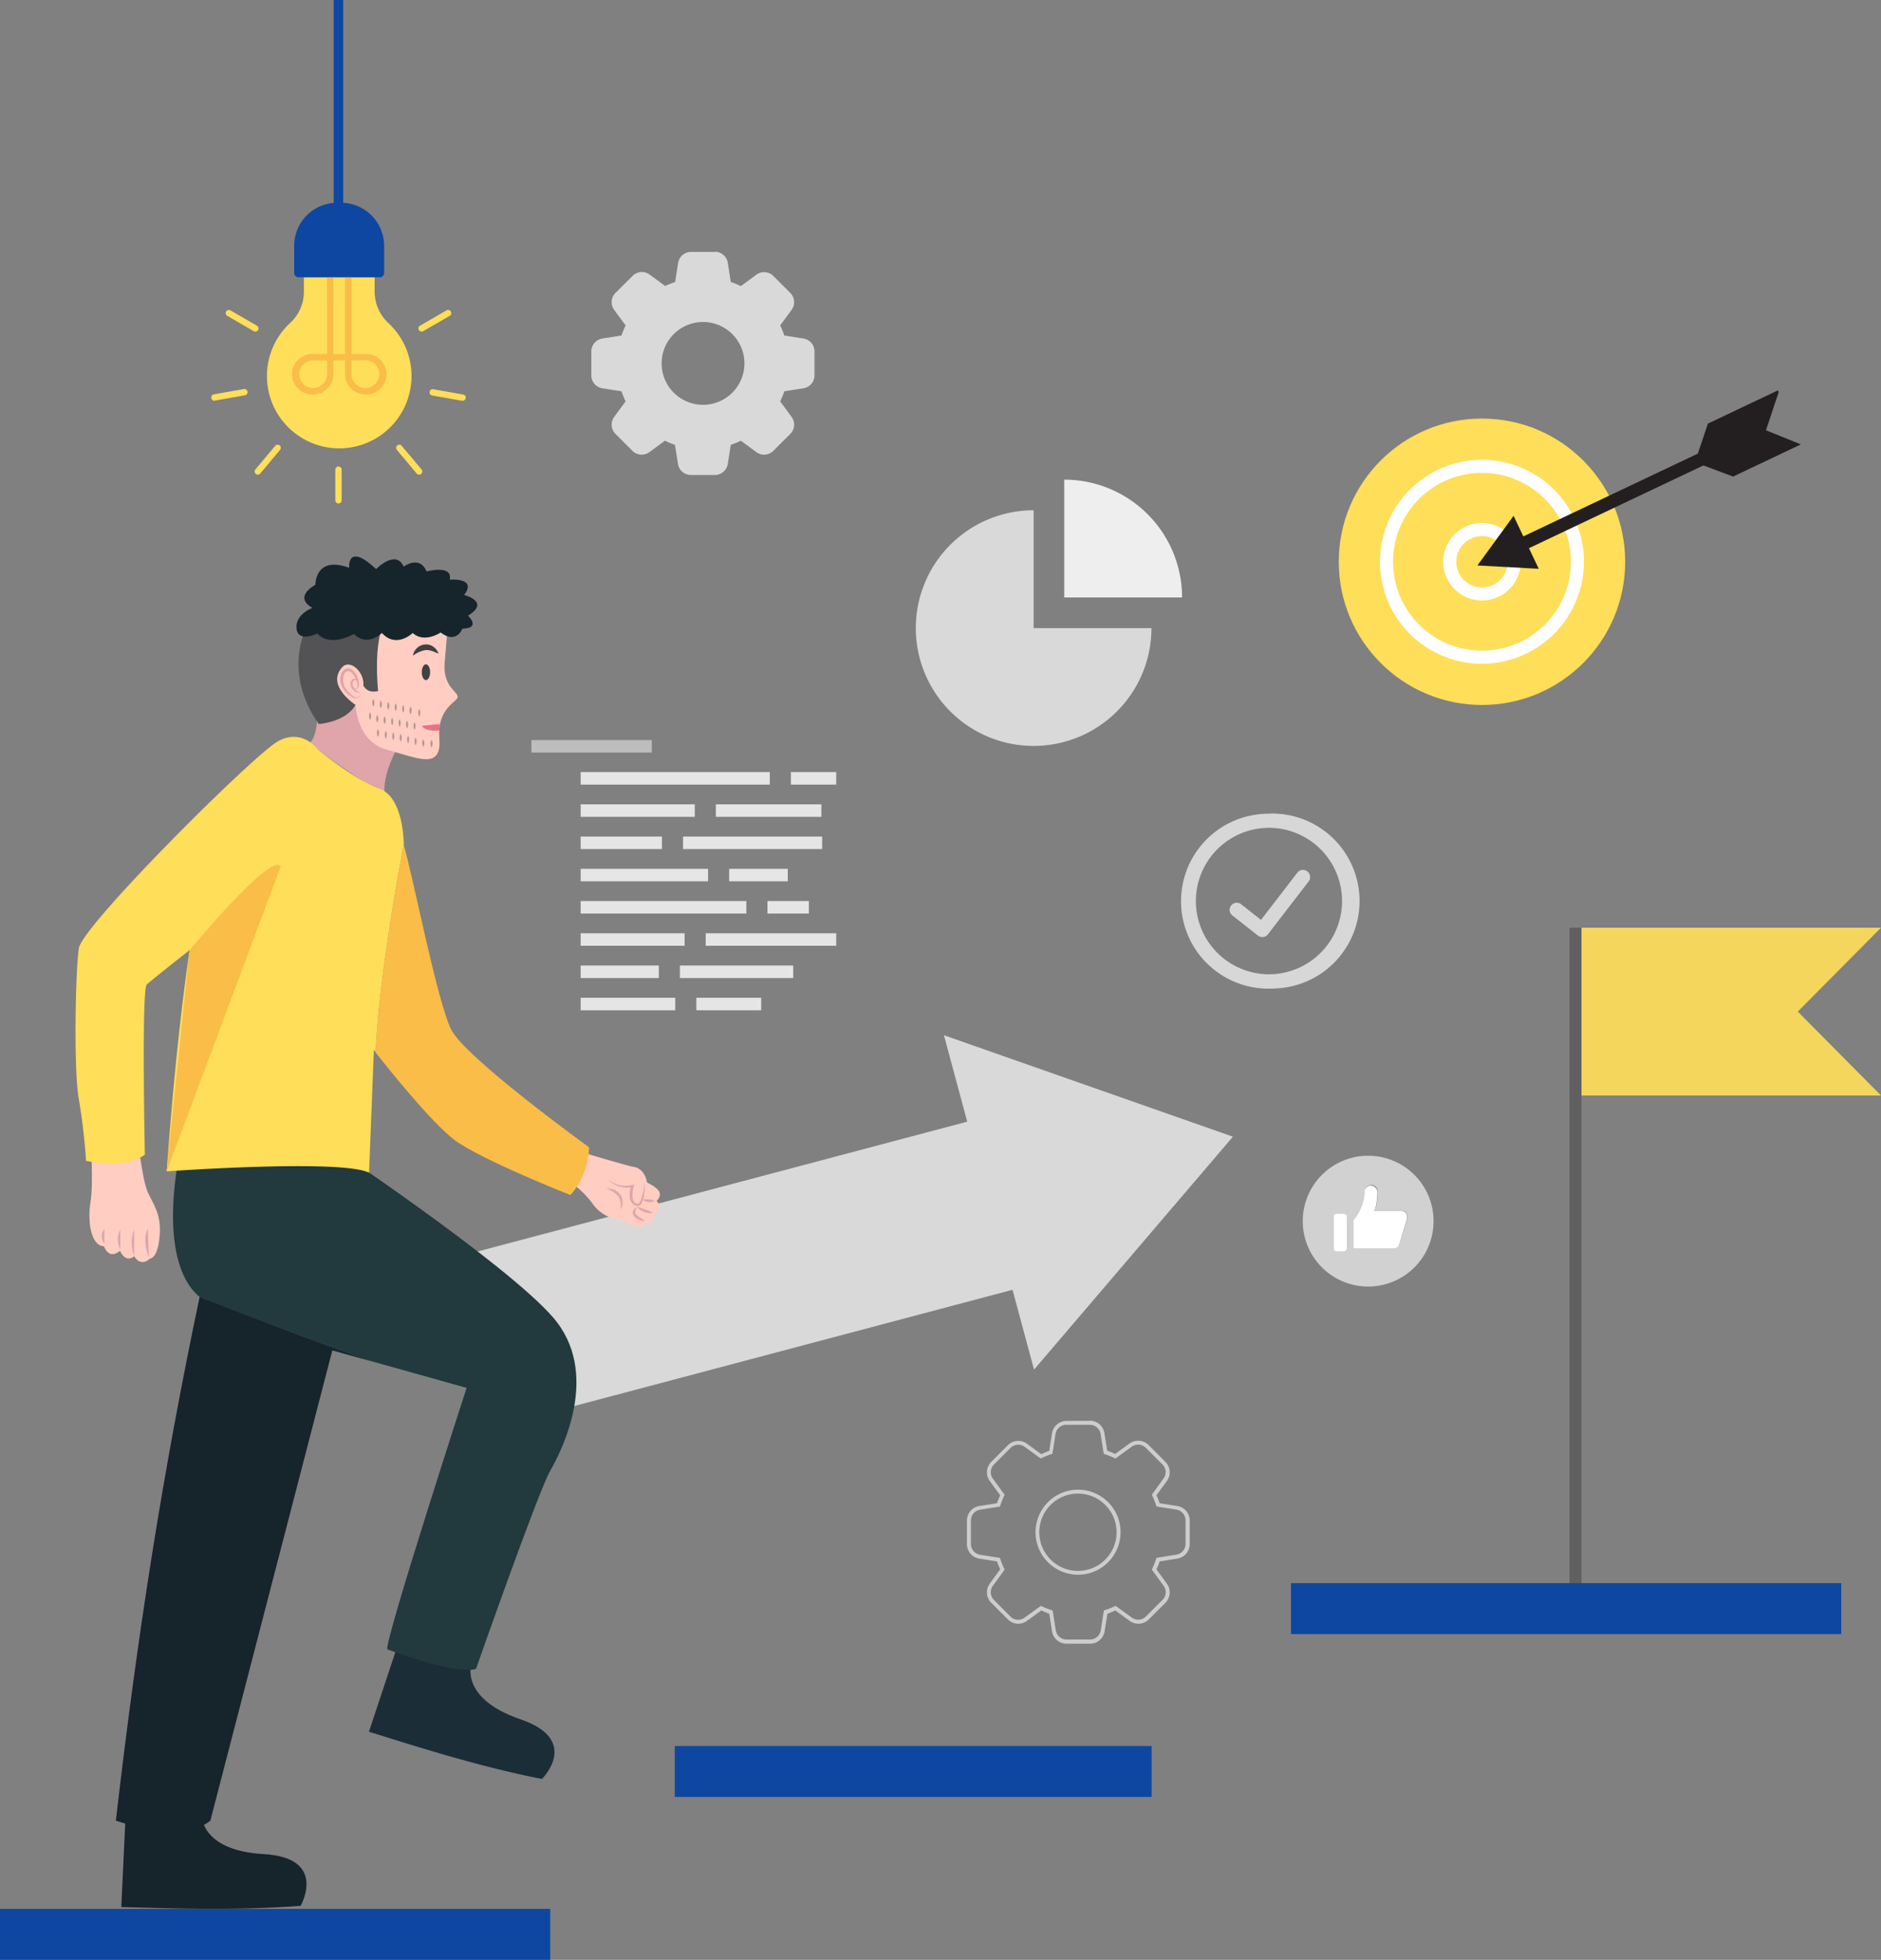 <svg xmlns="http://www.w3.org/2000/svg" viewBox="0 0 492.04 512.66"><rect x="0" y="0" width="492.04" height="512.66" fill="#808080" stroke="none"/><defs><style>.cls-1{fill:#d9d9d9;}.cls-2{fill:#eee;}.cls-3{fill:#cdcdcd;}.cls-4{fill:#d1d1d1;}.cls-5{fill:#fff;}.cls-6{fill:#d7d7d7;}.cls-7{fill:#bdbdbd;}.cls-8{fill:#e5e5e5;}.cls-9{opacity:0.91;}.cls-10{fill:#0D47A1;}.cls-11{fill:#5c5c5c;}.cls-12{fill:#e0a4ab;}.cls-13{fill:#ffcdc2;}.cls-14{fill:#535254;}.cls-15{fill:#16242b;}.cls-16{fill:#414042;}.cls-17{fill:#ea7185;}.cls-18{opacity:0.4;}.cls-19{fill:#1b2d37;}.cls-20{fill:#22393d;}.cls-21{fill:#FFDE59;}.cls-22{fill:#f9bd48;}.cls-23{opacity:0.3;}.cls-24{fill:#FFDE59;}.cls-25{fill:#f9bd48;}.cls-26{fill:#0D47A1;}.cls-27{fill:#FFDE59;}.cls-28{fill:#231f20;}</style></defs><g id="Layer_2" data-name="Layer 2"><g id="Layer_1-2" data-name="Layer 1"><path class="cls-1" d="M270.38,133.48A30.82,30.82,0,1,0,301.2,164.3H270.38V133.48"/><path class="cls-2" d="M278.39,125.47v30.81h30.82a30.81,30.81,0,0,0-30.82-30.81"/><polyline class="cls-1" points="246.92 270.8 253.01 293.41 114.97 330.01 126.82 374 264.86 337.39 270.49 358.27 322.51 297.34 246.92 270.8"/><path class="cls-1" d="M183.9,105.89a10.83,10.83,0,1,1,10.83-10.83,10.83,10.83,0,0,1-10.83,10.83m3.14-40h-6.27a3.41,3.41,0,0,0-3.38,2.89l-.79,5A21.56,21.56,0,0,0,174,74.81l-4.09-3a3.37,3.37,0,0,0-2-.65,3.44,3.44,0,0,0-2.42,1L161,76.62a3.42,3.42,0,0,0-.35,4.43l3,4.08a24.19,24.19,0,0,0-1.08,2.63l-5,.79a3.42,3.42,0,0,0-2.89,3.38v6.26a3.42,3.42,0,0,0,2.89,3.38l5,.79a24.19,24.19,0,0,0,1.08,2.63l-3,4.08a3.42,3.42,0,0,0,.35,4.43l4.43,4.43a3.44,3.44,0,0,0,2.42,1,3.37,3.37,0,0,0,2-.65l4.09-3a20,20,0,0,0,2.62,1.08l.79,5a3.41,3.41,0,0,0,3.38,2.89H187a3.43,3.43,0,0,0,3.38-2.89l.78-5a20.75,20.75,0,0,0,2.63-1.08l4.08,3a3.43,3.43,0,0,0,4.43-.35l4.43-4.43a3.42,3.42,0,0,0,.35-4.43l-3-4.08a22.39,22.39,0,0,0,1.09-2.63l5-.79a3.41,3.41,0,0,0,2.89-3.38V91.93a3.41,3.41,0,0,0-2.89-3.38l-5-.79a22.39,22.39,0,0,0-1.09-2.63l3-4.08a3.42,3.42,0,0,0-.35-4.43l-4.43-4.43a3.43,3.43,0,0,0-4.43-.35l-4.08,3a22.39,22.39,0,0,0-2.63-1.09l-.78-5A3.43,3.43,0,0,0,187,65.85"/><path class="cls-3" d="M282,410.92h0a10.11,10.11,0,1,1,7.16-3,10.08,10.08,0,0,1-7.16,3m0-21.24a11.12,11.12,0,0,0,0,22.24h0a11.12,11.12,0,0,0,0-22.24m-9.78-8.15.27-.13a19.91,19.91,0,0,1,2.52-1l.28-.1.82-5.19a2.87,2.87,0,0,1,2.82-2.41h6.15a2.87,2.87,0,0,1,2.82,2.41l.82,5.19.28.1a20.4,20.4,0,0,1,2.51,1l.27.13,4.25-3.09a2.88,2.88,0,0,1,3.7.29l4.34,4.35a2.81,2.81,0,0,1,.84,2,2.86,2.86,0,0,1-.55,1.68L301.3,391l.13.27a21.5,21.5,0,0,1,1,2.52l.1.28,5.18.82.08-.49-.08.49a2.86,2.86,0,0,1,2.41,2.82v6.15a2.86,2.86,0,0,1-2.41,2.82l-5.18.82-.1.28a23,23,0,0,1-1,2.52l-.13.27,3.08,4.24a2.85,2.85,0,0,1-.29,3.7l-4.34,4.34a2.85,2.85,0,0,1-2,.84,2.81,2.81,0,0,1-1.68-.55l-4.25-3.08-.27.13a22.08,22.08,0,0,1-2.51,1l-.28.1-.82,5.18a2.86,2.86,0,0,1-2.82,2.41H279a2.86,2.86,0,0,1-2.82-2.41l-.82-5.18-.28-.1a21.5,21.5,0,0,1-2.52-1l-.27-.13L268,423.16a2.86,2.86,0,0,1-1.68.55,2.81,2.81,0,0,1-2-.84L260,418.53a2.88,2.88,0,0,1-.29-3.7l3.09-4.24-.13-.27a21.21,21.21,0,0,1-1-2.52l-.1-.28-5.19-.82a2.87,2.87,0,0,1-2.41-2.82v-6.15a2.87,2.87,0,0,1,2.41-2.82l5.19-.82.1-.28a19.91,19.91,0,0,1,1-2.52l.13-.27-3.09-4.24a2.9,2.9,0,0,1-.54-1.68,2.85,2.85,0,0,1,.83-2l4.35-4.35a2.85,2.85,0,0,1,2-.83,2.92,2.92,0,0,1,1.68.54l4.24,3.09m12.86-9.87H279a3.86,3.86,0,0,0-3.81,3.26l-.72,4.59a22.19,22.19,0,0,0-2.08.86l-3.76-2.74a3.85,3.85,0,0,0-2.26-.73h0a3.85,3.85,0,0,0-2.73,1.13l-4.34,4.34a3.86,3.86,0,0,0-.4,5l2.74,3.76a22.19,22.19,0,0,0-.86,2.08l-4.59.72a3.86,3.86,0,0,0-3.26,3.81v6.15a3.85,3.85,0,0,0,3.26,3.8l4.59.73a21,21,0,0,0,.86,2.07l-2.74,3.76a3.88,3.88,0,0,0,.4,5l4.34,4.34a3.84,3.84,0,0,0,2.73,1.13h0a3.8,3.8,0,0,0,2.26-.74l3.76-2.73c.68.32,1.37.6,2.08.86l.72,4.59a3.86,3.86,0,0,0,3.81,3.25h6.15a3.85,3.85,0,0,0,3.8-3.25l.73-4.59c.71-.26,1.4-.54,2.07-.86l3.76,2.73a3.82,3.82,0,0,0,2.27.74h0a3.85,3.85,0,0,0,2.73-1.13l4.34-4.34a3.86,3.86,0,0,0,.39-5l-2.73-3.76a20.89,20.89,0,0,0,.85-2.07l4.6-.73a3.85,3.85,0,0,0,3.25-3.8v-6.15a3.86,3.86,0,0,0-3.25-3.81h0l-4.59-.72c-.26-.71-.54-1.4-.86-2.08l2.73-3.76a3.77,3.77,0,0,0,.74-2.26,3.85,3.85,0,0,0-1.13-2.73L300.46,378a3.85,3.85,0,0,0-2.73-1.13h0a3.88,3.88,0,0,0-2.27.73l-3.76,2.74a21,21,0,0,0-2.07-.86l-.73-4.59a3.85,3.85,0,0,0-3.8-3.26"/><path class="cls-4" d="M348.84,318.14h0a.7.7,0,0,1,.74-.65h2a.7.7,0,0,1,.74.65v8.51h0a.7.7,0,0,1-.74.65h-2a.7.7,0,0,1-.74-.65v-8.51h0M357,311.8h0a1.7,1.7,0,1,1,3.39,0h0s-.06,3.88-.85,4.87l.13,0h7.07a1.52,1.52,0,0,1,1.42,1.63,3.12,3.12,0,0,1-.07.64l-2.12,6.67a1.1,1.1,0,0,1-1.09.91H354l0-7.35a12.34,12.34,0,0,0,2.95-7.38h0m1-9.47A17.11,17.11,0,1,0,375,319.44a17.1,17.1,0,0,0-17.11-17.11"/><path class="cls-5" d="M358.65,310.1a1.7,1.7,0,0,0-1.7,1.7h0a12.34,12.34,0,0,1-2.95,7.38l0,7.35h10.87a1.1,1.1,0,0,0,1.09-.91L368,319a3.12,3.12,0,0,0,.07-.64,1.52,1.52,0,0,0-1.42-1.63h-7.07l-.13,0c.79-1,.85-4.87.85-4.87h0a1.7,1.7,0,0,0-1.69-1.7"/><path class="cls-5" d="M351.58,317.49h-2a.7.7,0,0,0-.74.65h0v8.51a.7.7,0,0,0,.74.65h2a.7.7,0,0,0,.74-.65h0v-8.51a.7.7,0,0,0-.74-.65"/><path class="cls-6" d="M331.93,254.86a19.16,19.16,0,0,1-1.33-38.27c.46,0,.91-.05,1.36-.05a19.16,19.16,0,0,1,1.32,38.27c-.45,0-.9.05-1.35.05m0-42c-.54,0-1.07,0-1.62.05a22.88,22.88,0,0,0,1.59,45.71c.53,0,1.07,0,1.61-.05A22.88,22.88,0,0,0,332,212.82"/><path class="cls-6" d="M340.86,227.54a1.88,1.88,0,0,0-1.48.72l-9.52,12.37-5.25-4.13a1.86,1.86,0,0,0-2.3,2.92l6.73,5.3a1.85,1.85,0,0,0,1.15.4h.23a1.86,1.86,0,0,0,1.24-.71l10.67-13.85a1.87,1.87,0,0,0-1.47-3"/><polyline class="cls-7" points="170.5 193.59 139.01 193.59 139.01 196.86 170.5 196.86 170.5 193.59"/><polyline class="cls-8" points="201.37 201.97 151.89 201.97 151.89 205.24 201.37 205.24 201.37 201.97"/><polyline class="cls-8" points="218.74 201.97 206.89 201.97 206.89 205.24 218.74 205.24 218.74 201.97"/><polyline class="cls-8" points="181.74 210.4 151.89 210.4 151.89 213.67 181.74 213.67 181.74 210.4"/><polyline class="cls-8" points="214.86 210.4 187.26 210.4 187.26 213.67 214.86 213.67 214.86 210.4"/><polyline class="cls-8" points="173.15 218.83 151.89 218.83 151.89 222.1 173.15 222.1 173.15 218.83"/><polyline class="cls-8" points="215.06 218.83 178.67 218.83 178.67 222.1 215.06 222.1 215.06 218.83"/><polyline class="cls-8" points="185.22 227.27 151.89 227.27 151.89 230.54 185.22 230.54 185.22 227.27"/><polyline class="cls-8" points="206.07 227.27 190.74 227.27 190.74 230.54 206.07 230.54 206.07 227.27"/><polyline class="cls-8" points="195.23 235.7 151.89 235.7 151.89 238.97 195.23 238.97 195.23 235.7"/><polyline class="cls-8" points="211.59 235.7 200.75 235.7 200.75 238.97 211.59 238.97 211.59 235.7"/><polyline class="cls-8" points="179.08 244.13 151.89 244.13 151.89 247.4 179.08 247.4 179.08 244.13"/><polyline class="cls-8" points="218.74 244.13 184.6 244.13 184.6 247.4 218.74 247.4 218.74 244.13"/><polyline class="cls-8" points="172.34 252.57 151.89 252.57 151.89 255.84 172.34 255.84 172.34 252.57"/><polyline class="cls-8" points="207.5 252.57 177.85 252.57 177.85 255.84 207.5 255.84 207.5 252.57"/><polyline class="cls-8" points="176.63 261 151.89 261 151.89 264.27 176.63 264.27 176.63 261"/><polyline class="cls-8" points="199.12 261 182.15 261 182.15 264.27 199.12 264.27 199.12 261"/><g class="cls-9"><polygon class="cls-24" points="492.04 286.56 412.12 286.56 412.12 242.67 492.04 242.67 470.27 264.62 492.04 286.56"/><rect class="cls-11" x="410.56" y="242.67" width="3.13" height="175.59"/></g><path class="cls-12" d="M104.44,194.7s-4.87,8.15-3.69,13.45c0,0-16-10.25-19.67-13.87,0,0,2.38-1.52,1.85-10.33C82.23,172.29,105.47,191.83,104.44,194.7Z"/><path class="cls-13" d="M93,184.36s.22,9.63,8.24,11.77,14.32,5.42,13.69-2.9,4.91-9.58,4.79-11-3.91-2.77-3.41-8.82,1.26-14.87,1.26-14.87-27.73-4.08-30,4.79C82.44,183.36,93,184.36,93,184.36Z"/><path class="cls-14" d="M80,164.49s-6.07,11.54,3.38,24.9c0,0,7-.42,9.61-5,0,0-7.88-5.07-3.44-9.89,2-2.15,5.83,1.25,5.51,4.88.52.79,1.36,1.9,3.85,1.4,0,0-1.77-16,3.15-20S80,164.49,80,164.49Z"/><path class="cls-15" d="M98.39,148.86s5.17-5.29,7.19-.63c0,0,4.16-3.15,6,1.26,0,0,6.93-1.89,6.05,2.14,0,0,7.31-.63,3.78,4,0,0,7,1.76,1,5.42,0,0,3.58,3.28-1.46,3.4,0,0-1.52,4.16-5.68,1,0,0-4.28,2.9-7.31.13,0,0-4.28,4.16-8.06,0,0,0-3.79,3.78-7.32.25,0,0-6.17,3.65-9.58-.13,0,0-5,2.52-5.42-1.26S81.75,159,81.75,159s-5.29-2.4.76-6.06c0,0-.13-7.68,8.82-4.41C91.33,148.48,90.7,141.68,98.39,148.86Z"/><ellipse class="cls-16" cx="111.42" cy="175.84" rx="1.09" ry="2.06"/><path class="cls-17" d="M115.09,189.42s-3.22.23-4.76.49c0,0,.79,1.52,4.55,1.18Z"/><path class="cls-16" d="M108,171.51a3.61,3.61,0,0,1,1-1.92,3.57,3.57,0,0,1,2.1-1,3.25,3.25,0,0,1,2.29.62,4.24,4.24,0,0,1,.81.77,5.34,5.34,0,0,1,.52,1c-.36-.12-.66-.28-1-.41s-.6-.26-.89-.32a3.67,3.67,0,0,0-1.61-.19A8.28,8.28,0,0,0,108,171.51Z"/><g class="cls-18"><path class="cls-16" d="M97.66,182.85a2.07,2.07,0,0,1,.26,1,2,2,0,0,1-.24,1,2.07,2.07,0,0,1-.26-1A2,2,0,0,1,97.66,182.85Z"/></g><g class="cls-18"><path class="cls-16" d="M99.6,183.24a2,2,0,0,1,.27,1,2.08,2.08,0,0,1-.24,1,2.09,2.09,0,0,1-.27-1A2.2,2.2,0,0,1,99.6,183.24Z"/></g><g class="cls-18"><path class="cls-16" d="M101.55,183.63a2,2,0,0,1,.27,1,2,2,0,0,1-.24,1,2,2,0,0,1-.27-1A2.22,2.22,0,0,1,101.55,183.63Z"/></g><g class="cls-18"><path class="cls-16" d="M103.5,184a2,2,0,0,1,.27,1,2.16,2.16,0,0,1-.24,1,2,2,0,0,1-.27-1A2.16,2.16,0,0,1,103.5,184Z"/></g><g class="cls-18"><path class="cls-16" d="M105.45,184.42a2.06,2.06,0,0,1,.27,1,2.22,2.22,0,0,1-.24,1,2,2,0,0,1-.27-1A2.17,2.17,0,0,1,105.45,184.42Z"/></g><g class="cls-18"><path class="cls-16" d="M107.4,184.81a2.23,2.23,0,0,1,0,2.07,2,2,0,0,1-.27-1A2.08,2.08,0,0,1,107.4,184.81Z"/></g><g class="cls-18"><path class="cls-16" d="M109.66,185.45a2,2,0,0,1,.27,1,2.08,2.08,0,0,1-.24,1,2,2,0,0,1-.27-1A2.2,2.2,0,0,1,109.66,185.45Z"/></g><g class="cls-18"><path class="cls-16" d="M98.68,187a2,2,0,0,1,.26,1,2,2,0,0,1-.24,1,2.1,2.1,0,0,1-.26-1A2,2,0,0,1,98.68,187Z"/></g><g class="cls-18"><path class="cls-16" d="M96.8,186.32a2,2,0,0,1,.26,1,2,2,0,0,1-.24,1,2.25,2.25,0,0,1,0-2.06Z"/></g><g class="cls-18"><path class="cls-16" d="M100.62,187.35a2.23,2.23,0,0,1,0,2.07,2.09,2.09,0,0,1-.27-1A2.2,2.2,0,0,1,100.62,187.35Z"/></g><g class="cls-18"><path class="cls-16" d="M102.57,187.74a2,2,0,0,1,.27,1,2.08,2.08,0,0,1-.24,1,2,2,0,0,1-.27-1A2.2,2.2,0,0,1,102.57,187.74Z"/></g><g class="cls-18"><path class="cls-16" d="M104.52,188.13a2,2,0,0,1,.27,1,2.16,2.16,0,0,1-.24,1,2,2,0,0,1-.27-1A2.22,2.22,0,0,1,104.52,188.13Z"/></g><g class="cls-18"><path class="cls-16" d="M106.47,188.53a2.06,2.06,0,0,1,.27,1,2.16,2.16,0,0,1-.24,1,2,2,0,0,1-.27-1A2.16,2.16,0,0,1,106.47,188.53Z"/></g><g class="cls-18"><path class="cls-16" d="M108.42,188.92a2.17,2.17,0,0,1,.27,1,2.22,2.22,0,0,1-.24,1,2,2,0,0,1-.27-1A2.06,2.06,0,0,1,108.42,188.92Z"/></g><g class="cls-18"><path class="cls-16" d="M98.89,190.76a2,2,0,0,1,.24,1,2,2,0,0,1-.26,1,2.27,2.27,0,0,1,0-2.07Z"/></g><g class="cls-18"><path class="cls-16" d="M100.93,191.19a2.21,2.21,0,0,1,0,2.06,2.21,2.21,0,0,1,0-2.06Z"/></g><g class="cls-18"><path class="cls-16" d="M102.88,191.62a2,2,0,0,1,.24,1,2,2,0,0,1-.26,1,2.25,2.25,0,0,1,0-2.06Z"/></g><g class="cls-18"><path class="cls-16" d="M104.82,192a2.1,2.1,0,0,1,.25,1,2.07,2.07,0,0,1-.26,1,2.23,2.23,0,0,1,0-2.07Z"/></g><g class="cls-18"><path class="cls-16" d="M106.77,192.47a2,2,0,0,1,.24,1,1.86,1.86,0,0,1-.26,1,2,2,0,0,1-.24-1A2.07,2.07,0,0,1,106.77,192.47Z"/></g><g class="cls-18"><path class="cls-16" d="M108.71,192.9a2.21,2.21,0,0,1,0,2.06,2.06,2.06,0,0,1-.25-1A2.16,2.16,0,0,1,108.71,192.9Z"/></g><g class="cls-18"><path class="cls-16" d="M110.74,193.37a2.21,2.21,0,0,1,0,2.06,2.09,2.09,0,0,1-.25-1A2,2,0,0,1,110.74,193.37Z"/></g><g class="cls-18"><path class="cls-16" d="M112.89,193.5a2.23,2.23,0,0,1,0,2.07,2.23,2.23,0,0,1,0-2.07Z"/></g><path class="cls-15" d="M31.73,498.85c12.46.33,29.52,1,46.91-.32,0,0,7.2-12.56-9.63-13.52s-16.26-10.43-16.26-10.43c-5.22-.36-11.8-.22-19.84-.75Z"/><path class="cls-19" d="M96.51,453c11.91,3.68,28.15,9,45.25,12.35,0,0,10.33-10.15-5.62-15.61s-12.84-14.44-12.84-14.44c-4.93-1.75-11.3-3.39-18.9-6.08Z"/><path class="cls-20" d="M144.61,344.54C132,330.08,83.77,298,83.77,298l-36.4,1.83s-7.13,29.43,4.85,39.43c0,0,37.77,14.81,47.84,17.62h0l22,6.17S101,427.88,101.28,431.41c0,0,17.43,6.79,23.23,5.16,0,0,16.24-46.32,19.43-51.86S157.22,359,144.61,344.54Z"/><path class="cls-15" d="M52.22,339.24c-9.64,45.86-16.3,88.43-21.91,137,0,0,17.16,6.28,24.72,0l31.9-123,13.13,3.67h0C90,354.05,52.22,339.24,52.22,339.24Z"/><path class="cls-13" d="M23.67,297.78s.84,11.34,0,16.63.17,11.52,3.53,11.6c0,0,1.18,3.7,4.2,1.18,0,0,1.34,3.36,3.7,1.43,0,0,1.59,3,4.12.6,0,0,2,.13,2.53-5.75s-1.61-8.3-3.12-11.66-2.86-16-2.86-16Z"/><path class="cls-21" d="M99.28,206.34C92.85,204.07,83.1,196,83.1,196s-4-5.54-10.3-2.14-51.3,48.28-52.18,54.2-1.39,31.77,0,39.46a161,161,0,0,1,1.89,16.13s10.21,2.4,15.38-1.63c0,0-.89-43.24.5-44.5s11.22-9,11.22-9-3.47,21.93-6,57.89c0,0,45.62-3.3,52.93.36l1.26-32.15.48.61c.83-20.7,7.34-54.31,7.34-54.31S105.7,208.61,99.28,206.34Z"/><path class="cls-13" d="M153.25,301.72s11.2,3.34,12.34,3.48c3.19.4,3.65,4.12,3.65,4.12s2.81,1.29,3.29,2.58a2,2,0,0,1-.81,2.19s2,1.86-.56,3.39c0,0,.75,2.38-2.33,2.54,0,0-.3,1.51-2.74.7-2.7-.89-3-1.56-3-1.56a10.25,10.25,0,0,1-8-4.17,22.48,22.48,0,0,0-7.12-6.47Z"/><path class="cls-12" d="M158.92,308.49A8.77,8.77,0,0,0,162,310a6,6,0,0,0,1.68.2,7.13,7.13,0,0,0,1.66-.22l.55-.13-.14.55a8.23,8.23,0,0,0-.29,2.86,2.27,2.27,0,0,0,.44,1.21,2.09,2.09,0,0,1,.22.2l.26.14a1.65,1.65,0,0,0,.53.11c.26-.07.55-.54.73-1a10.4,10.4,0,0,0,.45-1.4c.25-1,.44-2,.61-3a17.27,17.27,0,0,1-.21,3,9,9,0,0,1-.36,1.51,3.5,3.5,0,0,1-.33.75,1.28,1.28,0,0,1-.71.63.94.94,0,0,1-.52,0,3.39,3.39,0,0,1-.43-.11l-.41-.2a3.38,3.38,0,0,1-.35-.31,2.86,2.86,0,0,1-.63-1.58,8,8,0,0,1,.35-3.13l.41.42a6.49,6.49,0,0,1-3.64-.2,6.25,6.25,0,0,1-1.62-.79A6.91,6.91,0,0,1,158.92,308.49Z"/><path class="cls-12" d="M168.17,313.74a10.16,10.16,0,0,1,1.57,0,4.16,4.16,0,0,1,1.55.41,2.73,2.73,0,0,1-1.62.3,2.83,2.83,0,0,1-.81-.2A1.63,1.63,0,0,1,168.17,313.74Z"/><path class="cls-12" d="M166.76,315.57a4.14,4.14,0,0,0,1,.46l1,.35a9.21,9.21,0,0,1,2,.9,4.54,4.54,0,0,1-2.23-.22,4,4,0,0,1-1-.54A1.6,1.6,0,0,1,166.76,315.57Z"/><path class="cls-12" d="M166.67,315.82a2.36,2.36,0,0,0-.53,1.13,1.14,1.14,0,0,0,.43.9,6.72,6.72,0,0,0,1,.75c.36.26.76.47,1.13.78a4.27,4.27,0,0,1-2.65-1,2.3,2.3,0,0,1-.45-.68,2.07,2.07,0,0,1-.1-.43,1.49,1.49,0,0,1,.07-.43A1.61,1.61,0,0,1,166.67,315.82Z"/><path class="cls-12" d="M158.53,310.91a4.26,4.26,0,0,1,2,.29,3.76,3.76,0,0,1,1.66,1.25,3.3,3.3,0,0,1,.66,2,4.31,4.31,0,0,1-.1,1,7.51,7.51,0,0,1-.34.94c0-.34,0-.66,0-1l0-.47a1.74,1.74,0,0,0-.06-.45,3.58,3.58,0,0,0-.68-1.61A6.3,6.3,0,0,0,158.53,310.91Z"/><path class="cls-22" d="M118.94,298.23c6.93,5.17,30.25,14.37,30.25,14.37s4.54-4.28,4.92-12.47c0,0-32.27-23.32-36.05-30.76S107.82,228,105.58,221c0,0-6.51,33.61-7.34,54.31C100.75,278.48,112.75,293.62,118.94,298.23Z"/><path class="cls-22" d="M49.61,248.56s21.3-25.83,23.82-21.92L43.57,306.45Z"/><path class="cls-12" d="M38.94,328.92l-.28-7.49S37,323.83,38.94,328.92Z"/><path class="cls-12" d="M35.1,328.62v-6.89S33.59,324.28,35.1,328.62Z"/><path class="cls-12" d="M31.48,326.94v-5.21S30,323.66,31.48,326.94Z"/><path class="cls-12" d="M27.3,325.47v-4S25.81,323,27.3,325.47Z"/><path class="cls-12" d="M94.35,181.58a1.32,1.32,0,0,1-.75.93,1.6,1.6,0,0,1-1.25-.06A6.49,6.49,0,0,1,90.4,181a5.39,5.39,0,0,1-1.23-2.16,4.05,4.05,0,0,1,.08-2.55,2.59,2.59,0,0,1,.79-1.1,1.64,1.64,0,0,1,1.42-.32,2.19,2.19,0,0,1,1.12.78,4.82,4.82,0,0,1,.69,1,5.65,5.65,0,0,1,.59,2.38,1.53,1.53,0,0,1-.43,1.19.59.59,0,0,1-.64,0,2.14,2.14,0,0,1-.44-.41,2.13,2.13,0,0,0,.49.31.43.43,0,0,0,.48,0,1.33,1.33,0,0,0,.18-1,5.36,5.36,0,0,0-.73-2.12c-.39-.61-.9-1.28-1.48-1.41s-1.12.37-1.35,1a4.26,4.26,0,0,0,.91,4.06,5.89,5.89,0,0,0,1.66,1.53,1.32,1.32,0,0,0,1,.21A1.36,1.36,0,0,0,94.35,181.58Z"/><path class="cls-12" d="M93.71,178.63c-.28-.43-.75-.93-1.08-.69a1.13,1.13,0,0,0-.39,1.16,2.74,2.74,0,0,0,.7,1.26,2,2,0,0,0,1.29.75,1.16,1.16,0,0,1-.84,0,2.46,2.46,0,0,1-.76-.42,2.62,2.62,0,0,1-.93-1.49,1.45,1.45,0,0,1,.77-1.63.74.74,0,0,1,.53,0,.94.94,0,0,1,.37.3A2.12,2.12,0,0,1,93.71,178.63Z"/><rect class="cls-10" y="499.33" width="143.93" height="13.32" transform="translate(143.93 1011.99) rotate(180)"/><rect class="cls-10" x="176.51" y="456.73" width="124.74" height="13.32" transform="translate(477.76 926.78) rotate(180)"/><rect class="cls-10" x="337.7" y="414.12" width="143.93" height="13.32" transform="translate(819.34 841.57) rotate(180)"/><path class="cls-24" d="M69.83,98.36A18.91,18.91,0,1,0,101.6,84.51,11.24,11.24,0,0,1,98,76.28V72.49H79.49v3.79a11.09,11.09,0,0,1-3.57,8.18A18.88,18.88,0,0,0,69.83,98.36Z"/><path class="cls-25" d="M95.56,103.17a5.29,5.29,0,0,1-5.28-5.29V92.6h5.28a5.29,5.29,0,1,1,0,10.57Zm-3.62-8.91v3.62a3.63,3.63,0,1,0,3.62-3.62Z"/><path class="cls-25" d="M81.92,103.17a5.29,5.29,0,1,1,0-10.57H87.2v5.28A5.29,5.29,0,0,1,81.92,103.17Zm0-8.91a3.63,3.63,0,1,0,3.62,3.62V94.26Z"/><rect class="cls-25" x="90.28" y="67.09" width="1.66" height="27.04"/><rect class="cls-25" x="85.54" y="67.09" width="1.66" height="27.04"/><rect class="cls-25" x="84.42" y="92.6" width="8.24" height="1.66"/><path class="cls-26" d="M78.07,53H99.41a1.12,1.12,0,0,1,1.12,1.12v7.05A11.27,11.27,0,0,1,89.26,72.49h-1A11.27,11.27,0,0,1,77,61.22V54.16A1.12,1.12,0,0,1,78.07,53Z" transform="translate(177.48 125.53) rotate(180)"/><path class="cls-24" d="M88.54,131.7a.83.83,0,0,1-.83-.83v-8a.83.83,0,1,1,1.66,0v8A.83.83,0,0,1,88.54,131.7Z"/><path class="cls-24" d="M109.64,124.17a.83.83,0,0,1-.64-.3l-5.14-6.13a.83.83,0,1,1,1.27-1.06l5.14,6.12a.83.83,0,0,1-.1,1.17A.81.81,0,0,1,109.64,124.17Z"/><path class="cls-24" d="M121,104.83h-.14l-7.88-1.39a.83.83,0,0,1,.29-1.63l7.88,1.39a.82.82,0,0,1,.67,1A.83.83,0,0,1,121,104.83Z"/><path class="cls-24" d="M110.28,86.74a.86.86,0,0,1-.72-.41.84.84,0,0,1,.31-1.14l6.93-4a.83.83,0,0,1,.83,1.44l-6.93,4A.91.91,0,0,1,110.28,86.74Z"/><path class="cls-24" d="M67.43,124.17a.81.81,0,0,1-.53-.2.83.83,0,0,1-.1-1.17l5.14-6.12a.83.83,0,1,1,1.27,1.06l-5.14,6.13A.83.83,0,0,1,67.43,124.17Z"/><path class="cls-24" d="M56.11,104.83a.83.83,0,0,1-.82-.68.82.82,0,0,1,.67-1l7.88-1.39a.83.83,0,0,1,.29,1.63l-7.88,1.39Z"/><path class="cls-24" d="M66.79,86.74a.91.91,0,0,1-.42-.11l-6.92-4a.83.83,0,0,1-.31-1.13.84.84,0,0,1,1.14-.31l6.92,4a.83.83,0,0,1-.41,1.55Z"/><rect class="cls-26" x="87.29" width="2.49" height="61.26"/><circle class="cls-27" cx="387.66" cy="146.95" r="37.46"/><path class="cls-5" d="M387.66,173.63A26.68,26.68,0,1,1,414.34,147,26.71,26.71,0,0,1,387.66,173.63Zm0-49.94A23.26,23.26,0,1,0,410.92,147,23.29,23.29,0,0,0,387.66,123.69Z"/><path class="cls-5" d="M387.66,157.08A10.14,10.14,0,1,1,397.8,147,10.14,10.14,0,0,1,387.66,157.08Zm0-16.85a6.72,6.72,0,1,0,6.72,6.72A6.72,6.72,0,0,0,387.66,140.23Z"/><polygon class="cls-28" points="453.35 124.66 471.08 116.25 461.95 112.55 465.28 102.56 465.07 102.12 446.77 110.8 444.12 118.66 398.48 140.31 395.93 134.93 386.47 147.91 402.51 148.79 399.95 143.4 445.58 121.75 453.35 124.66"/></g></g></svg>
